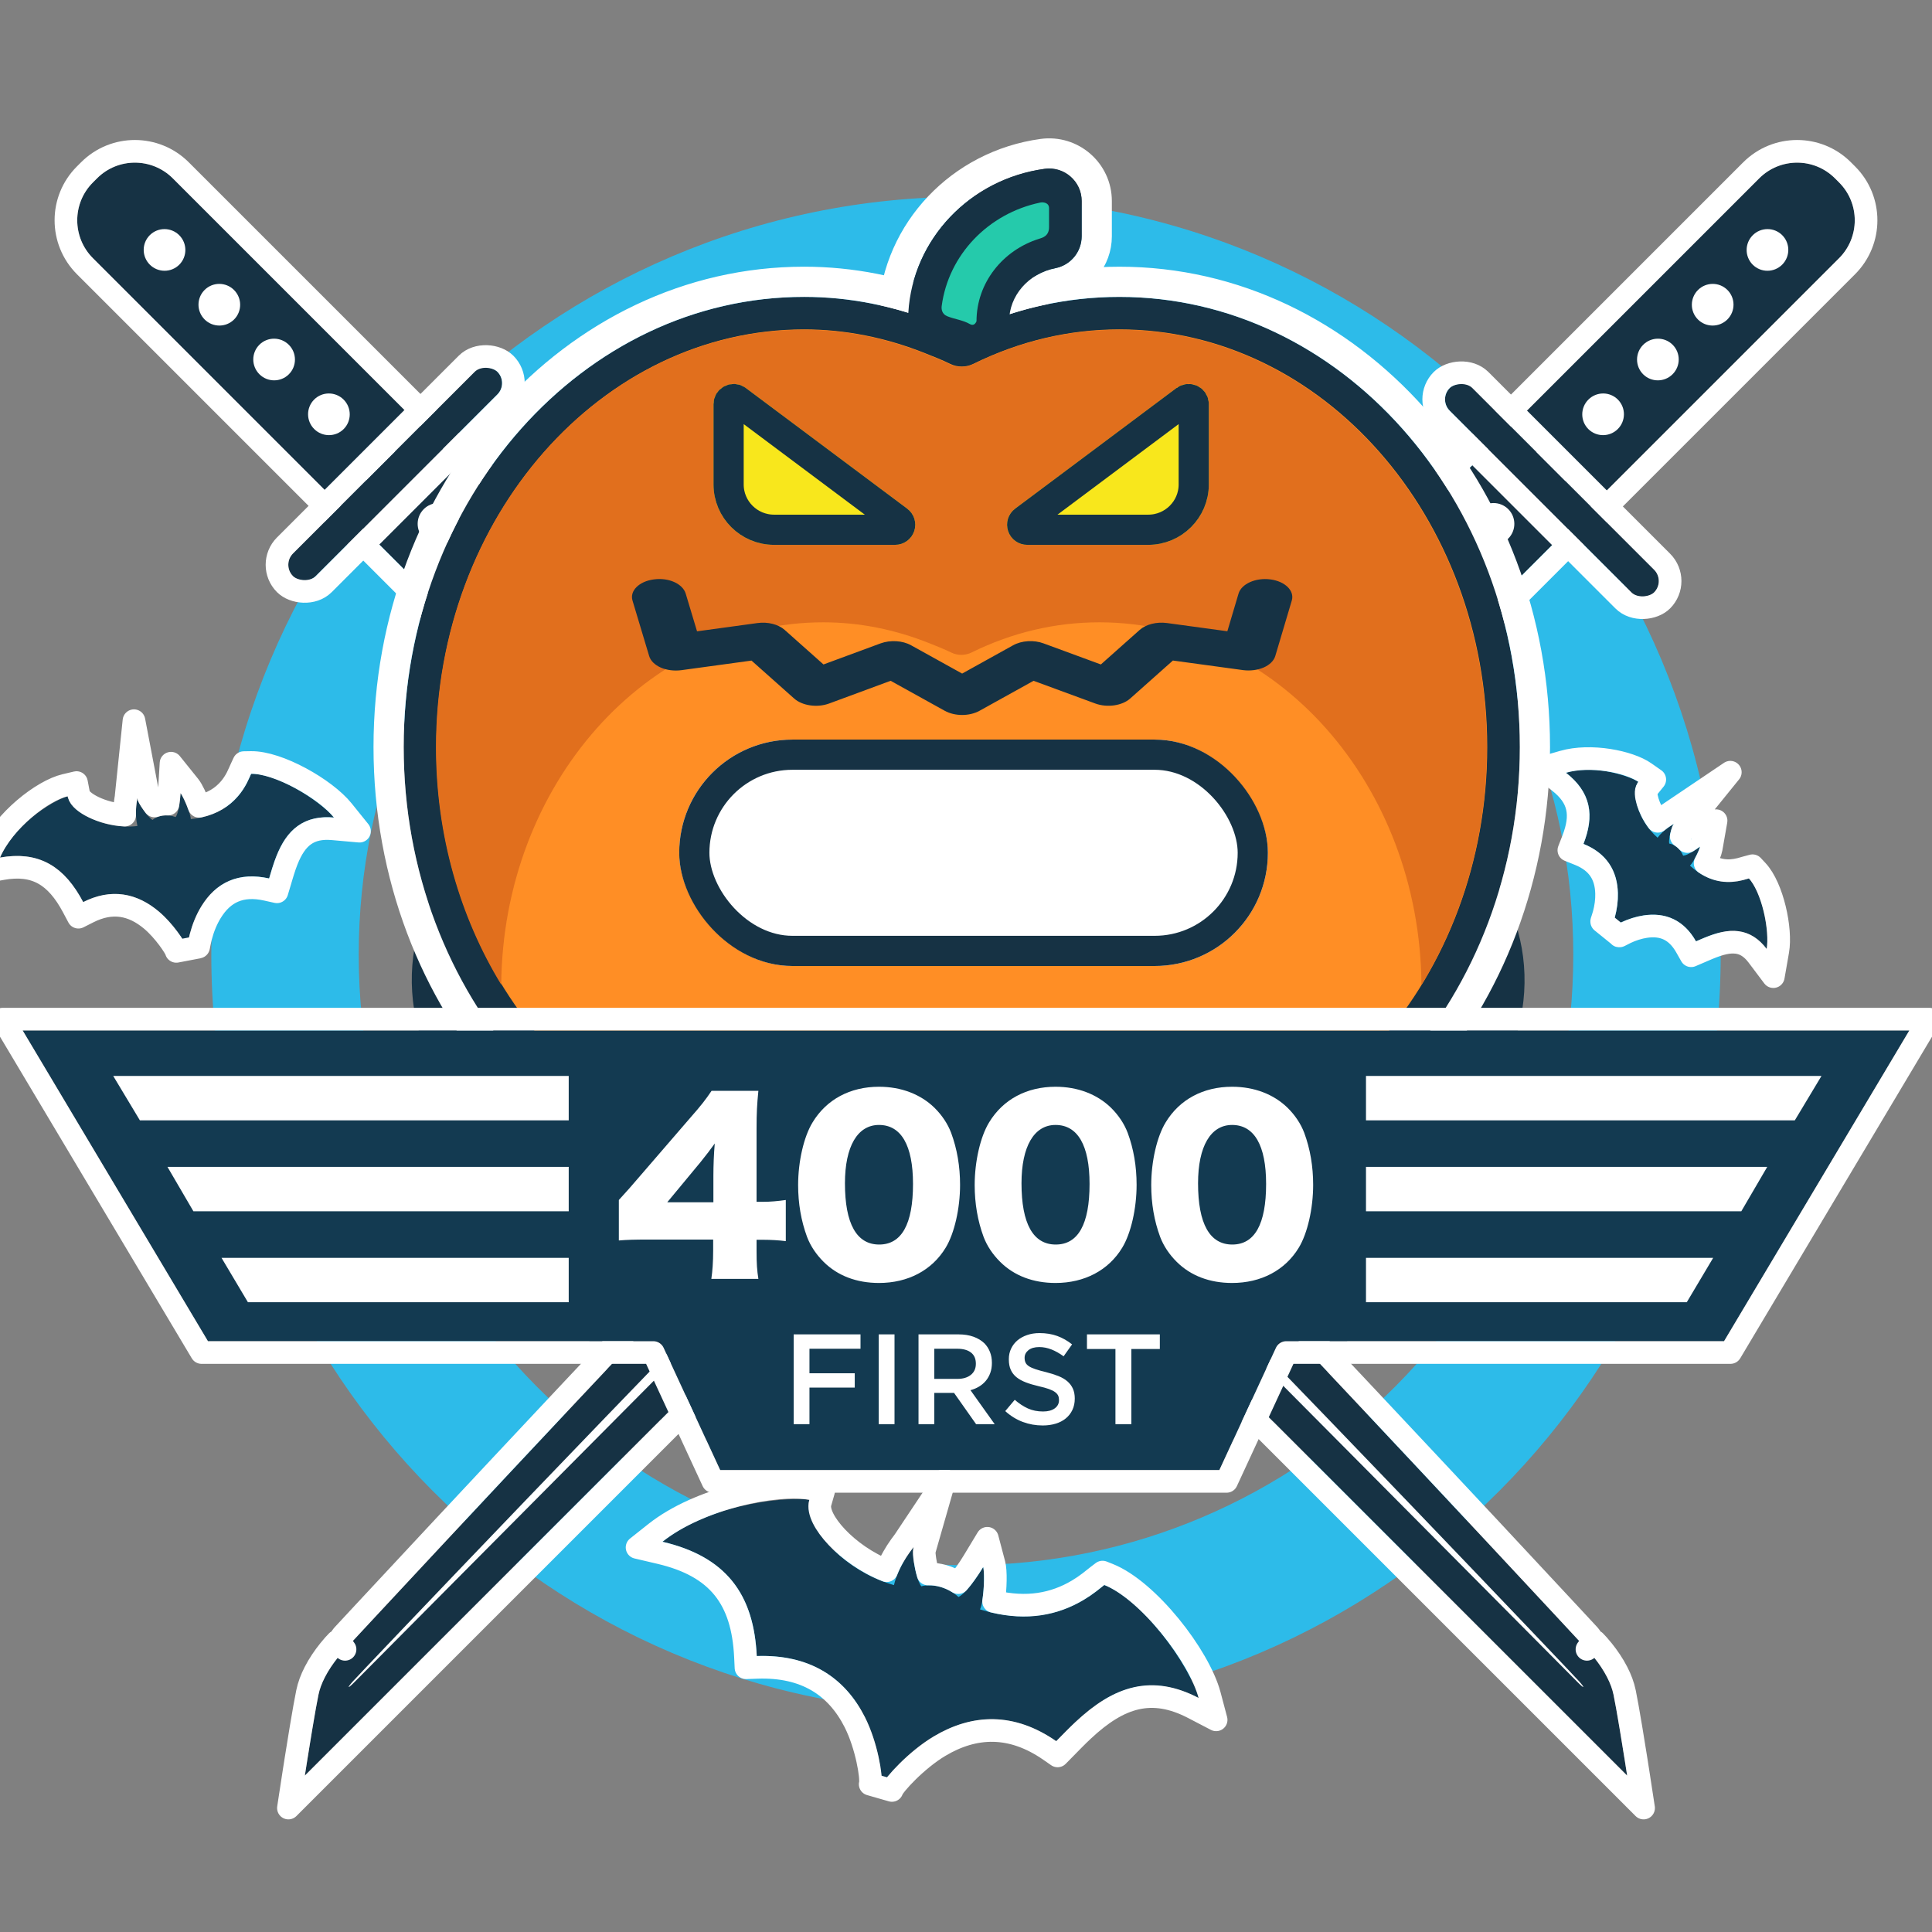 <svg xmlns="http://www.w3.org/2000/svg" width="128" height="128" viewBox="0 0 128 128" xmlns:xlink="http://www.w3.org/1999/xlink">
  <rect x="0" y="0" width="128" height="128" fill="#808080" stroke="none"/>
  <defs>
    <path id="a" d="M63.501,92.769 C64.055,92.505 64.87,91.23 65.14,90.784 C65.247,91.188 65.194,93.025 64.93,93.594 C69.76,95.096 72.469,92.504 73.163,91.975 C75.843,93.042 78.883,97.469 79.412,99.46 C74.837,97.079 71.844,100.429 69.978,102.324 C63.644,97.928 58.517,104.874 58.372,105.381 C58.533,104.818 58.085,96.406 50.137,96.684 C49.955,92.954 48.438,90.177 43.888,89.111 C47.288,86.415 52.524,86.135 53.62,86.333 C53.188,87.841 55.669,90.964 59.227,91.984 C59.557,90.63 60.391,89.663 60.527,89.46 C60.395,89.92 60.673,91.567 61.038,92.062 C61.777,91.873 62.756,92.101 63.501,92.769 Z M111.513,43.658 C111.807,43.643 112.423,43.212 112.631,43.057 C112.595,43.265 112.195,44.104 111.964,44.317 C113.752,45.948 115.459,45.274 115.87,45.164 C116.814,46.177 117.225,48.814 117.047,49.838 C115.549,47.849 113.563,48.818 112.364,49.333 C110.516,46.072 106.867,48.29 106.7,48.496 C106.885,48.267 108.416,44.29 104.909,42.877 C105.595,41.116 105.506,39.538 103.75,38.163 C105.778,37.575 108.109,38.461 108.543,38.765 C108.046,39.379 108.483,41.304 109.819,42.466 C110.239,41.904 110.8,41.618 110.9,41.55 C110.749,41.738 110.532,42.553 110.588,42.853 C110.948,42.909 111.326,43.205 111.513,43.658 Z M11.636,41.097 C11.861,40.804 11.943,39.844 11.963,39.513 C12.135,39.727 12.623,40.83 12.641,41.233 C15.676,40.929 16.41,38.719 16.637,38.233 C18.386,38.203 21.277,40.078 22.125,41.13 C18.98,40.849 18.306,43.579 17.83,45.167 C13.167,44.126 12.352,49.52 12.416,49.856 C12.345,49.482 9.733,44.599 5.513,46.732 C4.363,44.562 2.76,43.289 -2.33146835e-15,43.782 C1.078,41.34 3.831,39.877 4.479,39.723 C4.671,40.726 6.892,41.965 9.104,41.69 C8.901,40.804 9.079,40.023 9.095,39.869 C9.153,40.175 9.768,41.084 10.105,41.288 C10.451,40.993 11.045,40.885 11.636,41.097 Z"/>
    <path id="b" d="M5.12,3.553 C5.12,1.591 6.707,0 8.664,0 L9.059,0 C11.016,0 12.603,1.59 12.603,3.553 L12.603,47.784 L5.12,47.784 L5.12,3.553 Z"/>
    <path id="c" d="M0,0 L6.302,0 C6.302,0 6.165,16.61 5.504,42.956 C4.843,69.302 4.032,90.533 4.032,90.533 C4.032,90.533 4.032,92.57 3.151,93.904 C2.27,95.239 0,98.332 0,98.332 L0,0 Z"/>
    <rect id="d" width="17.723" height="1.975" y="47.389" rx=".987"/>
    <path id="e" d="M5.12,3.553 C5.12,1.591 6.707,0 8.664,0 L9.059,0 C11.016,0 12.603,1.59 12.603,3.553 L12.603,47.784 L5.12,47.784 L5.12,3.553 Z"/>
    <path id="f" d="M0,0 L6.302,0 C6.302,0 6.165,16.61 5.504,42.956 C4.843,69.302 4.032,90.533 4.032,90.533 C4.032,90.533 4.032,92.57 3.151,93.904 C2.27,95.239 0,98.332 0,98.332 L0,0 Z"/>
    <rect id="g" width="17.723" height="1.975" y="47.389" rx=".987"/>
    <rect id="h" width="19.149" height="2.126" x=".461" y=".654" rx="1.063"/>
    <rect id="i" width="19.149" height="2.126" x=".536" y=".361" rx="1.063"/>
    <path id="j" d="M44.92,4.6 C44.92,5.63 44.189,6.516 43.175,6.714 C41.394,7.061 40.114,8.543 40.114,10.234 L40.114,10.598 C40.114,12.152 38.513,13.195 37.085,12.571 C36.475,12.304 35.808,12.075 35.005,11.848 C34.029,11.572 33.376,10.656 33.437,9.647 C33.729,4.783 37.531,0.81 42.464,0.132 C43.763,-0.046 44.92,0.959 44.92,2.266 L44.92,4.6 Z"/>
    <path id="k" d="M36.976,11.031 C40.294,9.43 43.812,8.616 47.42,8.616 C62.118,8.616 73.95,22.051 73.95,38.44 C73.95,54.829 62.118,68.265 47.42,68.265 L26.533,68.265 C11.835,68.265 0.003,54.83 0.003,38.44 C0.003,22.051 11.835,8.615 26.533,8.615 C29.524,8.615 32.481,9.203 35.362,10.352 C36.235,10.7 36.592,10.848 36.976,11.031 Z"/>
    <path id="l" d="M41.314,25.044 C40.738,25.044 40.228,24.677 40.046,24.133 C39.863,23.589 40.051,22.989 40.512,22.645 L51.206,14.651 C51.611,14.346 52.155,14.302 52.606,14.524 C53.059,14.751 53.345,15.211 53.345,15.716 L53.345,21.046 C53.345,23.25 51.546,25.044 49.334,25.044 L41.314,25.044 Z M32.56,25.044 L24.539,25.044 C22.328,25.044 20.529,23.25 20.529,21.046 L20.529,15.716 C20.529,15.211 20.815,14.751 21.268,14.524 C21.718,14.302 22.262,14.346 22.667,14.651 L33.361,22.645 C33.822,22.989 34.01,23.589 33.827,24.133 C33.646,24.677 33.135,25.044 32.56,25.044 Z"/>
    <path id="m" d="M84.736,83.858 L114.223,83.858 L126.5,63.27 L1.5,63.27 L13.777,83.858 L43.764,83.858 L47.713,92.395 L80.787,92.395 L84.736,83.858 Z"/>
    <rect id="n" width="39" height="15" rx="7.5"/>
  </defs>
  <g fill="none" fill-rule="evenodd">
    <rect width="128" height="128"/>
    <g transform="translate(0 5)">
      <g fill-rule="nonzero" transform="translate(0 8.034)">
        <path fill="#2DBBE9" d="M64,90.664 C86.211,90.664 104.234,72.563 104.234,50.215 C104.234,27.866 86.211,9.766 64,9.766 C41.789,9.766 23.766,27.866 23.766,50.215 C23.766,72.563 41.789,90.664 64,90.664 Z M64,100.429 C36.386,100.429 14,77.947 14,50.215 C14,22.482 36.386,0 64,0 C91.614,0 114,22.482 114,50.215 C114,77.947 91.614,100.429 64,100.429 Z"/>
        <g stroke-linecap="round" stroke-linejoin="round">
          <use fill="#133A51" fill-rule="evenodd" xlink:href="#a"/>
          <path stroke="#FFFFFF" stroke-width="1.5" d="M63.484,91.82 C63.776,91.495 64.171,90.938 64.498,90.396 L65.413,88.881 L65.865,90.592 C65.987,91.052 65.964,92.199 65.828,93.064 C68.032,93.595 69.844,93.249 71.4,92.325 C71.679,92.159 71.933,91.985 72.189,91.789 C72.321,91.688 72.667,91.41 72.708,91.378 L73.046,91.121 L73.441,91.278 C76.061,92.321 79.444,96.66 80.137,99.267 L80.573,100.91 L79.066,100.125 C76.312,98.692 74.168,99.355 71.766,101.601 C71.559,101.794 71.352,101.997 71.112,102.239 C70.976,102.376 70.538,102.824 70.512,102.85 L70.069,103.3 L69.55,102.94 C67.023,101.186 64.578,101.259 62.239,102.658 C60.731,103.559 59.194,105.233 59.093,105.588 L57.651,105.174 C57.769,104.763 57.409,102.598 56.627,101.057 C55.418,98.674 53.355,97.322 50.163,97.433 L49.424,97.459 L49.388,96.72 C49.201,92.906 47.581,90.747 43.717,89.841 L42.207,89.487 L43.422,88.523 C46.33,86.217 51.432,85.175 53.754,85.595 L54.569,85.743 L54.341,86.54 C54.03,87.625 56.116,90.001 58.745,91.029 C58.863,90.726 59.005,90.432 59.166,90.145 C59.318,89.874 59.478,89.627 59.651,89.384 C59.733,89.27 59.9,89.048 59.903,89.044 L62.576,85.033 L61.248,89.666 C61.19,89.867 61.326,90.723 61.487,91.249 C62.158,91.231 62.866,91.431 63.484,91.82 Z M111.793,42.72 C111.92,42.64 112.064,42.544 112.185,42.454 L113.695,41.338 L113.37,43.187 C113.331,43.408 113.166,43.799 112.969,44.158 C113.754,44.682 114.511,44.746 115.303,44.545 C115.401,44.521 115.668,44.442 115.675,44.44 L116.11,44.323 L116.418,44.653 C117.433,45.742 118.038,48.522 117.785,49.967 L117.488,51.671 L116.448,50.289 C116.033,49.739 115.59,49.473 115.084,49.406 C114.553,49.336 113.971,49.472 113.17,49.804 C113.091,49.836 113.012,49.87 112.911,49.914 C112.784,49.969 112.784,49.969 112.66,50.022 L112.043,50.287 L111.712,49.703 C111.063,48.557 110.157,48.186 109.012,48.356 C108.572,48.422 108.124,48.567 107.715,48.76 C107.477,48.872 107.243,49.017 107.283,48.968 L106.117,48.024 C106.092,48.055 106.194,47.796 106.267,47.526 C106.386,47.082 106.452,46.608 106.439,46.151 C106.407,44.956 105.876,44.075 104.629,43.573 L103.941,43.296 L104.21,42.605 C104.857,40.944 104.631,39.806 103.287,38.753 L102.134,37.85 L103.541,37.442 C105.399,36.904 107.954,37.438 108.973,38.15 L109.633,38.612 L109.126,39.237 C108.927,39.483 109.198,40.541 109.83,41.379 C109.949,41.279 110.073,41.188 110.2,41.104 C110.314,41.028 110.504,40.913 110.481,40.929 L114.638,38.127 L111.483,42.022 C111.471,42.037 111.425,42.207 111.386,42.376 C111.533,42.47 111.671,42.586 111.793,42.72 Z M11.129,40.24 C11.165,40.012 11.199,39.724 11.214,39.468 L11.331,37.53 L12.547,39.043 C12.736,39.277 13.01,39.857 13.194,40.387 C14.074,40.191 14.723,39.784 15.208,39.216 C15.403,38.988 15.562,38.743 15.699,38.478 C15.783,38.316 16.002,37.818 15.957,37.916 L16.154,37.491 L16.624,37.483 C18.435,37.452 21.557,39.23 22.709,40.659 L23.817,42.034 L22.058,41.877 C20.472,41.735 19.619,42.435 19.012,43.961 C18.925,44.179 18.844,44.412 18.759,44.683 C18.726,44.79 18.692,44.9 18.651,45.038 C18.599,45.213 18.57,45.313 18.549,45.382 L18.349,46.051 L17.667,45.899 C15.948,45.515 14.789,46.093 13.989,47.389 C13.684,47.882 13.455,48.451 13.305,49.025 C13.212,49.381 13.16,49.75 13.153,49.716 L11.68,49.997 C11.638,49.777 10.859,48.619 10.037,47.928 C8.789,46.877 7.418,46.609 5.851,47.401 L5.195,47.733 L4.85,47.083 C3.718,44.947 2.336,44.127 0.132,44.521 L-1.255,44.769 L-0.686,43.48 C0.279,41.293 2.834,39.342 4.306,38.993 L5.069,38.813 L5.216,39.583 C5.322,40.137 6.778,40.893 8.258,40.97 C8.249,40.665 8.268,40.364 8.308,40.061 C8.322,39.961 8.35,39.786 8.349,39.792 L8.876,34.713 L9.832,39.729 C9.846,39.803 10.055,40.121 10.24,40.364 C10.517,40.267 10.82,40.225 11.129,40.24 Z"/>
        </g>
        <path fill="#163244" d="M62.572,57.869 L62.588,71.63 C62.588,71.63 62.9,77.089 55.559,81.346 C49.916,84.617 42.829,82.421 39.317,76.312 C37.392,72.962 36.922,68.768 38.042,65.229 C34.43,64.433 31.048,61.928 29.122,58.578 C25.61,52.469 27.26,45.207 32.903,41.935 C40.439,37.566 45.559,40.83 45.559,40.83 L56.9,47.686 C56.631,48.48 56.485,49.33 56.485,50.215 C56.485,51.084 56.626,51.92 56.886,52.701 C56.07,52.235 55.037,52.204 54.165,52.709 C52.857,53.468 52.409,55.147 53.164,56.461 C53.919,57.774 55.591,58.224 56.899,57.466 C57.741,56.978 58.227,56.108 58.265,55.2 C59.348,56.52 60.853,57.479 62.572,57.869 Z M71.651,47.558 L82.728,40.86 C82.728,40.86 87.849,37.597 95.385,41.966 C101.027,45.238 102.677,52.5 99.165,58.609 C97.239,61.958 93.858,64.464 90.245,65.26 C91.365,68.799 90.896,72.993 88.97,76.343 C85.458,82.452 78.371,84.648 72.729,81.376 C65.387,77.12 65.699,71.661 65.699,71.661 L65.715,57.932 C67.417,57.619 68.926,56.751 70.051,55.523 C70.17,56.322 70.637,57.061 71.388,57.497 C72.696,58.255 74.368,57.805 75.123,56.491 C75.878,55.178 75.43,53.498 74.122,52.74 C73.372,52.305 72.503,52.268 71.755,52.563 C71.986,51.821 72.11,51.033 72.11,50.215 C72.11,49.282 71.948,48.387 71.651,47.558 Z M58.332,45.149 L47.016,38.862 C47.016,38.862 41.642,36.04 41.642,27.301 C41.642,20.758 47.079,15.692 54.103,15.692 C57.954,15.692 61.806,17.381 64.298,20.125 C66.79,17.381 70.642,15.692 74.493,15.692 C81.517,15.692 86.954,20.758 86.954,27.301 C86.954,35.814 82.091,38.273 82.091,38.273 L70.243,45.124 C69.162,43.852 67.684,42.931 66.001,42.556 C66.63,42.052 67.032,41.277 67.032,40.407 C67.032,38.89 65.808,37.661 64.298,37.661 C62.788,37.661 61.564,38.89 61.564,40.407 C61.564,41.277 61.966,42.052 62.595,42.556 C60.901,42.934 59.415,43.864 58.332,45.149 Z M64.298,54.53 C61.925,54.53 60.001,52.598 60.001,50.215 C60.001,47.831 61.925,45.899 64.298,45.899 C66.671,45.899 68.595,47.831 68.595,50.215 C68.595,52.598 66.671,54.53 64.298,54.53 Z"/>
      </g>
      <g transform="rotate(-45 15.968 6.576)">
        <use fill="#163244" xlink:href="#b"/>
        <path stroke="#FFFFFF" stroke-width="1.5" d="M4.37,3.553 C4.37,1.177 6.292,-0.75 8.664,-0.75 L9.059,-0.75 C11.431,-0.75 13.353,1.176 13.353,3.553 L13.353,48.534 L4.37,48.534 L4.37,3.553 Z"/>
        <path fill="#FFFFFF" d="M8.862,7.898 C8.1,7.898 7.483,7.279 7.483,6.516 C7.483,5.753 8.1,5.134 8.862,5.134 C9.623,5.134 10.24,5.753 10.24,6.516 C10.24,7.279 9.623,7.898 8.862,7.898 Z M8.862,13.032 C8.1,13.032 7.483,12.413 7.483,11.65 C7.483,10.886 8.1,10.268 8.862,10.268 C9.623,10.268 10.24,10.886 10.24,11.65 C10.24,12.413 9.623,13.032 8.862,13.032 Z M8.862,18.166 C8.1,18.166 7.483,17.547 7.483,16.784 C7.483,16.02 8.1,15.401 8.862,15.401 C9.623,15.401 10.24,16.02 10.24,16.784 C10.24,17.547 9.623,18.166 8.862,18.166 Z M8.862,23.3 C8.1,23.3 7.483,22.681 7.483,21.917 C7.483,21.154 8.1,20.535 8.862,20.535 C9.623,20.535 10.24,21.154 10.24,21.917 C10.24,22.681 9.623,23.3 8.862,23.3 Z M8.862,28.433 C8.1,28.433 7.483,27.815 7.483,27.051 C7.483,26.288 8.1,25.669 8.862,25.669 C9.623,25.669 10.24,26.288 10.24,27.051 C10.24,27.815 9.623,28.433 8.862,28.433 Z M8.862,33.567 C8.1,33.567 7.483,32.948 7.483,32.185 C7.483,31.422 8.1,30.803 8.862,30.803 C9.623,30.803 10.24,31.422 10.24,32.185 C10.24,32.948 9.623,33.567 8.862,33.567 Z M8.862,38.701 C8.1,38.701 7.483,38.082 7.483,37.319 C7.483,36.555 8.1,35.937 8.862,35.937 C9.623,35.937 10.24,36.555 10.24,37.319 C10.24,38.082 9.623,38.701 8.862,38.701 Z M8.862,43.835 C8.1,43.835 7.483,43.216 7.483,42.453 C7.483,41.689 8.1,41.07 8.862,41.07 C9.623,41.07 10.24,41.689 10.24,42.453 C10.24,43.216 9.623,43.835 8.862,43.835 Z"/>
        <g transform="translate(5.908 48.179)">
          <g stroke-linecap="round" stroke-linejoin="round">
            <use fill="#163244" xlink:href="#c"/>
            <path stroke="#FFFFFF" stroke-width="1.5" d="M-0.75,-0.75 L7.058,-0.75 L7.052,0.006 C7.05,0.136 7.048,0.393 7.044,0.773 C7.038,1.405 7.03,2.154 7.02,3.016 C6.991,5.478 6.952,8.351 6.9,11.61 C6.754,20.919 6.543,31.446 6.254,42.975 C6.154,46.95 6.048,50.947 5.935,54.948 C5.683,63.927 5.412,72.528 5.142,80.45 C5.047,83.223 4.959,85.713 4.88,87.882 C4.853,88.642 4.828,89.307 4.807,89.873 C4.794,90.212 4.786,90.444 4.032,90.533 L4.782,90.533 C4.782,90.699 4.769,90.972 4.732,91.317 C4.67,91.892 4.559,92.469 4.383,93.015 C4.228,93.498 4.029,93.936 3.777,94.318 C3.48,94.767 3.018,95.43 2.43,96.253 C2.394,96.304 2.394,96.304 2.357,96.355 C1.974,96.892 1.563,97.461 1.153,98.025 C0.906,98.364 0.714,98.626 0.605,98.776 L-0.75,100.622 L-0.75,-0.75 Z"/>
          </g>
          <path fill="#FFFFFF" d="M2.363,0 L3.491,0 C3.491,0 3.345,15.817 3.097,40.576 C2.85,65.335 2.2,91.112 2.165,91.686 C2.13,92.26 2.055,92.292 2.055,91.67 C2.055,90.469 2.363,0 2.363,0 Z"/>
        </g>
        <g>
          <use fill="#163244" xlink:href="#d"/>
          <rect width="19.223" height="3.475" x="-.75" y="46.639" stroke="#FFFFFF" stroke-width="1.5" rx="1.737"/>
        </g>
      </g>
      <g transform="scale(-1 1) rotate(-45 -48.032 161.086)">
        <use fill="#163244" xlink:href="#e"/>
        <path stroke="#FFFFFF" stroke-width="1.5" d="M4.37,3.553 C4.37,1.177 6.292,-0.75 8.664,-0.75 L9.059,-0.75 C11.431,-0.75 13.353,1.176 13.353,3.553 L13.353,48.534 L4.37,48.534 L4.37,3.553 Z"/>
        <path fill="#FFFFFF" d="M8.862,7.898 C8.1,7.898 7.483,7.279 7.483,6.516 C7.483,5.753 8.1,5.134 8.862,5.134 C9.623,5.134 10.24,5.753 10.24,6.516 C10.24,7.279 9.623,7.898 8.862,7.898 Z M8.862,13.032 C8.1,13.032 7.483,12.413 7.483,11.65 C7.483,10.886 8.1,10.268 8.862,10.268 C9.623,10.268 10.24,10.886 10.24,11.65 C10.24,12.413 9.623,13.032 8.862,13.032 Z M8.862,18.166 C8.1,18.166 7.483,17.547 7.483,16.784 C7.483,16.02 8.1,15.401 8.862,15.401 C9.623,15.401 10.24,16.02 10.24,16.784 C10.24,17.547 9.623,18.166 8.862,18.166 Z M8.862,23.3 C8.1,23.3 7.483,22.681 7.483,21.917 C7.483,21.154 8.1,20.535 8.862,20.535 C9.623,20.535 10.24,21.154 10.24,21.917 C10.24,22.681 9.623,23.3 8.862,23.3 Z M8.862,28.433 C8.1,28.433 7.483,27.815 7.483,27.051 C7.483,26.288 8.1,25.669 8.862,25.669 C9.623,25.669 10.24,26.288 10.24,27.051 C10.24,27.815 9.623,28.433 8.862,28.433 Z M8.862,33.567 C8.1,33.567 7.483,32.948 7.483,32.185 C7.483,31.422 8.1,30.803 8.862,30.803 C9.623,30.803 10.24,31.422 10.24,32.185 C10.24,32.948 9.623,33.567 8.862,33.567 Z M8.862,38.701 C8.1,38.701 7.483,38.082 7.483,37.319 C7.483,36.555 8.1,35.937 8.862,35.937 C9.623,35.937 10.24,36.555 10.24,37.319 C10.24,38.082 9.623,38.701 8.862,38.701 Z M8.862,43.835 C8.1,43.835 7.483,43.216 7.483,42.453 C7.483,41.689 8.1,41.07 8.862,41.07 C9.623,41.07 10.24,41.689 10.24,42.453 C10.24,43.216 9.623,43.835 8.862,43.835 Z"/>
        <g transform="translate(5.908 48.179)">
          <g stroke-linecap="round" stroke-linejoin="round">
            <use fill="#163244" xlink:href="#f"/>
            <path stroke="#FFFFFF" stroke-width="1.5" d="M-0.75,-0.75 L7.058,-0.75 L7.052,0.006 C7.05,0.136 7.048,0.393 7.044,0.773 C7.038,1.405 7.03,2.154 7.02,3.016 C6.991,5.478 6.952,8.351 6.9,11.61 C6.754,20.919 6.543,31.446 6.254,42.975 C6.154,46.95 6.048,50.947 5.935,54.948 C5.683,63.927 5.412,72.528 5.142,80.45 C5.047,83.223 4.959,85.713 4.88,87.882 C4.853,88.642 4.828,89.307 4.807,89.873 C4.794,90.212 4.786,90.444 4.032,90.533 L4.782,90.533 C4.782,90.699 4.769,90.972 4.732,91.317 C4.67,91.892 4.559,92.469 4.383,93.015 C4.228,93.498 4.029,93.936 3.777,94.318 C3.48,94.767 3.018,95.43 2.43,96.253 C2.394,96.304 2.394,96.304 2.357,96.355 C1.974,96.892 1.563,97.461 1.153,98.025 C0.906,98.364 0.714,98.626 0.605,98.776 L-0.75,100.622 L-0.75,-0.75 Z"/>
          </g>
          <path fill="#FFFFFF" d="M2.363,0 L3.491,0 C3.491,0 3.345,15.817 3.097,40.576 C2.85,65.335 2.2,91.112 2.165,91.686 C2.13,92.26 2.055,92.292 2.055,91.67 C2.055,90.469 2.363,0 2.363,0 Z"/>
        </g>
        <g>
          <use fill="#163244" xlink:href="#g"/>
          <rect width="19.223" height="3.475" x="-.75" y="46.639" stroke="#FFFFFF" stroke-width="1.5" rx="1.737"/>
        </g>
      </g>
      <g transform="translate(18 6)">
        <g transform="matrix(-1 0 0 1 94 11.615)">
          <g transform="rotate(-45 19.442 6.82)">
            <use fill="#163244" xlink:href="#h"/>
            <rect width="20.649" height="3.626" x="-.289" y="-.096" stroke="#FFFFFF" stroke-width="1.5" rx="1.813"/>
          </g>
          <g transform="scale(-1 1) rotate(-45 -28.967 120.9)">
            <use fill="#163244" xlink:href="#i"/>
            <rect width="20.649" height="3.626" x="-.214" y="-.389" stroke="#FFFFFF" stroke-width="1.5" rx="1.813"/>
          </g>
        </g>
        <g fill-rule="nonzero" transform="translate(8.743 .054)">
          <use fill="#163244" fill-rule="evenodd" xlink:href="#j"/>
          <path stroke="#FFFFFF" stroke-width="2" d="M45.92,4.6 C45.92,6.109 44.849,7.406 43.366,7.695 C42.048,7.952 41.114,9.029 41.114,10.234 L41.114,10.598 C41.114,12.875 38.772,14.4 36.684,13.487 C36.13,13.245 35.509,13.029 34.733,12.81 C33.305,12.407 32.35,11.066 32.439,9.587 C32.759,4.254 36.914,-0.114 42.328,-0.858 C44.227,-1.119 45.92,0.352 45.92,2.266 L45.92,4.6 Z"/>
          <use fill="#163244" fill-rule="evenodd" xlink:href="#k"/>
          <path stroke="#FFFFFF" stroke-width="2" d="M36.969,9.929 C40.298,8.396 43.817,7.616 47.42,7.616 C62.658,7.616 74.95,21.477 74.95,38.44 C74.95,55.403 62.658,69.265 47.42,69.265 L26.533,69.265 C11.295,69.265 -0.997,55.403 -0.997,38.44 C-0.997,21.477 11.295,7.615 26.533,7.615 C29.64,7.615 32.723,8.223 35.732,9.423 C36.328,9.66 36.685,9.806 36.969,9.929 Z"/>
          <path fill="#163244" d="M44.92,4.6 C44.92,5.63 44.189,6.516 43.175,6.714 C41.394,7.061 40.114,8.543 40.114,10.234 L40.114,10.598 C40.114,12.152 38.513,13.195 37.085,12.571 C36.475,12.304 35.808,12.075 35.005,11.848 C34.029,11.572 33.376,10.656 33.437,9.647 C33.729,4.783 37.531,0.81 42.464,0.132 C43.763,-0.046 44.92,0.959 44.92,2.266 L44.92,4.6 Z"/>
          <path fill="#FF8E25" d="M47.42,66.111 L26.533,66.111 C13.095,66.111 2.164,53.698 2.164,38.44 C2.164,23.183 13.095,10.769 26.533,10.769 C29.284,10.769 31.969,11.319 34.551,12.348 C34.556,12.35 34.561,12.352 34.566,12.355 C35.115,12.574 35.665,12.786 36.203,13.051 C36.689,13.291 37.264,13.291 37.75,13.051 C40.825,11.538 44.078,10.769 47.42,10.769 C60.857,10.769 71.789,23.183 71.789,38.44 C71.789,53.698 60.857,66.111 47.42,66.111 Z"/>
          <path fill="#E16F1D" d="M6.465,54.181 C3.74,49.714 2.142,44.296 2.142,38.463 C2.142,23.205 13.074,10.792 26.511,10.792 C29.262,10.792 31.948,11.342 34.529,12.37 C34.534,12.373 34.539,12.375 34.544,12.377 C35.093,12.596 35.643,12.809 36.181,13.074 C36.668,13.313 37.242,13.313 37.728,13.074 C40.804,11.561 44.057,10.792 47.399,10.792 C60.836,10.792 71.767,23.205 71.767,38.463 C71.767,44.305 70.165,49.73 67.432,54.201 C67.334,40.935 57.8,30.176 46.094,30.176 C43.168,30.176 40.319,30.85 37.626,32.175 C37.2,32.385 36.697,32.385 36.271,32.175 C35.8,31.943 35.318,31.757 34.838,31.565 C34.833,31.563 34.829,31.561 34.824,31.559 C32.564,30.658 30.213,30.176 27.803,30.176 C16.103,30.176 6.573,40.924 6.465,54.181 Z"/>
          <path fill="#25CAAB" d="M42.759,3.998 C42.759,3.465 42.759,3.046 42.759,2.739 C42.759,2.366 42.369,2.326 42.178,2.366 C38.734,3.082 36.093,5.831 35.646,9.226 C35.623,9.407 35.646,9.749 36.013,9.897 C36.502,10.095 37.039,10.147 37.505,10.412 C37.701,10.523 37.85,10.464 37.953,10.234 C37.953,7.685 39.696,5.518 42.1,4.767 C42.315,4.7 42.759,4.592 42.759,3.998 Z"/>
          <g>
            <use fill="#F8E71C" fill-rule="evenodd" xlink:href="#l"/>
            <path stroke="#163244" stroke-width="2" d="M41.314,24.044 L49.334,24.044 C50.994,24.044 52.345,22.697 52.345,21.046 L52.345,15.716 C52.345,15.591 52.274,15.476 52.163,15.421 C52.046,15.363 51.906,15.375 51.805,15.451 L41.11,23.447 C40.995,23.532 40.949,23.68 40.995,23.816 C41.04,23.952 41.168,24.044 41.314,24.044 Z M32.56,24.044 C32.705,24.044 32.833,23.952 32.879,23.814 C32.924,23.68 32.878,23.532 32.762,23.446 L22.066,15.45 C21.967,15.375 21.827,15.363 21.715,15.419 C21.6,15.476 21.529,15.591 21.529,15.716 L21.529,21.046 C21.529,22.697 22.879,24.044 24.539,24.044 L32.56,24.044 Z"/>
          </g>
          <path fill="#163244" d="M57.425,27.333 C56.453,27.205 55.507,27.626 55.314,28.271 L54.572,30.769 L50.57,30.223 C49.887,30.132 49.182,30.308 48.766,30.678 L46.192,32.968 L42.398,31.573 C41.753,31.331 40.942,31.383 40.373,31.701 L37.001,33.572 L33.621,31.699 C33.053,31.382 32.246,31.335 31.593,31.573 L27.815,32.968 L25.244,30.68 C24.828,30.309 24.125,30.13 23.44,30.225 L19.438,30.773 L18.685,28.269 C18.49,27.625 17.558,27.194 16.572,27.334 C15.598,27.462 14.967,28.089 15.162,28.734 L16.267,32.414 C16.36,32.725 16.637,32.999 17.035,33.175 C17.434,33.349 17.923,33.407 18.392,33.348 L23.046,32.711 L25.874,35.227 C26.413,35.703 27.399,35.847 28.19,35.555 L32.263,34.05 L35.848,36.037 C36.181,36.222 36.592,36.315 37.001,36.315 C37.411,36.315 37.82,36.222 38.154,36.037 L41.733,34.051 L45.822,35.555 C46.609,35.844 47.599,35.703 48.134,35.226 L50.965,32.708 L55.622,33.344 C56.088,33.403 56.578,33.342 56.98,33.169 C57.378,32.994 57.656,32.719 57.748,32.408 L58.842,28.732 C59.033,28.086 58.399,27.461 57.425,27.333 Z"/>
        </g>
      </g>
      <g stroke-linecap="round" stroke-linejoin="round">
        <use fill="#133A51" xlink:href="#m"/>
        <path stroke="#FFFFFF" stroke-width="1.5" d="M85.215,84.608 L81.266,93.145 L47.234,93.145 L43.285,84.608 L13.351,84.608 L0.18,62.52 L127.82,62.52 L114.649,84.608 L85.215,84.608 Z"/>
      </g>
      <path fill="#FFFFFF" d="M37.679,66.283 L7.5,66.283 L9.268,69.226 L37.679,69.226 L37.679,66.283 Z M37.679,72.309 L11.095,72.309 L12.814,75.252 L37.679,75.252 L37.679,72.309 Z M37.679,78.335 L14.676,78.335 L16.426,81.277 L37.679,81.277 L37.679,78.335 Z"/>
      <path fill="#FFFFFF" d="M120.679,66.283 L90.5,66.283 L92.268,69.226 L120.679,69.226 L120.679,66.283 Z M120.679,72.309 L94.095,72.309 L95.814,75.252 L120.679,75.252 L120.679,72.309 Z M120.679,78.335 L97.676,78.335 L99.426,81.277 L120.679,81.277 L120.679,78.335 Z" transform="matrix(-1 0 0 1 211.179 0)"/>
      <g fill="#FFFFFF" transform="translate(52.5 82.356)">
        <path d="M0.083,1.05 L4.511,1.05 L4.511,2.002 L1.129,2.002 L1.129,3.626 L4.129,3.626 L4.129,4.577 L1.129,4.577 L1.129,7 L0.083,7 L0.083,1.05 Z M5.718,1.05 L6.764,1.05 L6.764,7 L5.718,7 L5.718,1.05 Z M10.929,3.999 C11.303,3.999 11.6,3.91 11.822,3.732 C12.043,3.553 12.153,3.311 12.153,3.005 L12.153,2.988 C12.153,2.665 12.045,2.42 11.83,2.253 C11.615,2.086 11.312,2.002 10.921,2.002 L9.399,2.002 L9.399,3.999 L10.929,3.999 Z M8.354,1.05 L11.005,1.05 C11.38,1.05 11.711,1.102 12,1.207 C12.289,1.312 12.53,1.458 12.723,1.645 C12.881,1.809 13.003,1.999 13.088,2.215 C13.173,2.43 13.216,2.668 13.216,2.929 L13.216,2.946 C13.216,3.189 13.18,3.409 13.109,3.604 C13.038,3.8 12.941,3.973 12.816,4.123 C12.691,4.273 12.543,4.4 12.37,4.505 C12.197,4.61 12.006,4.691 11.796,4.747 L13.402,7 L12.17,7 L10.708,4.926 L9.399,4.926 L9.399,7 L8.354,7 L8.354,1.05 Z M16.581,7.085 C16.122,7.085 15.683,7.007 15.264,6.851 C14.845,6.695 14.457,6.456 14.1,6.133 L14.729,5.385 C15.018,5.634 15.309,5.826 15.604,5.959 C15.899,6.092 16.233,6.159 16.607,6.159 C16.93,6.159 17.186,6.091 17.376,5.955 C17.566,5.818 17.661,5.637 17.661,5.41 L17.661,5.394 C17.661,5.286 17.643,5.191 17.606,5.109 C17.569,5.027 17.501,4.949 17.402,4.875 C17.303,4.801 17.167,4.733 16.994,4.671 C16.821,4.609 16.596,4.546 16.318,4.484 C16.001,4.41 15.719,4.327 15.472,4.233 C15.226,4.14 15.019,4.026 14.852,3.893 C14.685,3.76 14.557,3.597 14.469,3.405 C14.381,3.212 14.338,2.98 14.338,2.708 L14.338,2.691 C14.338,2.435 14.388,2.202 14.491,1.989 C14.593,1.777 14.733,1.595 14.911,1.445 C15.09,1.295 15.304,1.178 15.553,1.093 C15.802,1.007 16.074,0.965 16.369,0.965 C16.805,0.965 17.198,1.029 17.546,1.156 C17.895,1.284 18.222,1.469 18.528,1.713 L17.967,2.503 C17.695,2.305 17.426,2.154 17.16,2.049 C16.893,1.944 16.624,1.891 16.352,1.891 C16.046,1.891 15.808,1.959 15.638,2.095 C15.468,2.232 15.383,2.399 15.383,2.597 L15.383,2.614 C15.383,2.727 15.403,2.828 15.443,2.916 C15.482,3.004 15.554,3.083 15.659,3.154 C15.764,3.225 15.909,3.291 16.093,3.353 C16.277,3.416 16.511,3.481 16.794,3.549 C17.106,3.628 17.382,3.716 17.623,3.812 C17.864,3.909 18.063,4.026 18.222,4.165 C18.381,4.304 18.501,4.466 18.583,4.65 C18.665,4.834 18.706,5.048 18.706,5.292 L18.706,5.309 C18.706,5.586 18.654,5.835 18.549,6.056 C18.444,6.278 18.299,6.464 18.111,6.617 C17.924,6.771 17.701,6.887 17.44,6.966 C17.179,7.045 16.893,7.085 16.581,7.085 Z M21.401,2.019 L19.514,2.019 L19.514,1.05 L24.342,1.05 L24.342,2.019 L22.455,2.019 L22.455,7 L21.401,7 L21.401,2.019 Z"/>
      </g>
      <g transform="translate(45 44)">
        <use fill="#FFFFFF" xlink:href="#n"/>
        <rect width="37" height="13" x="1" y="1" stroke="#163244" stroke-width="2" rx="6.5"/>
      </g>
      <path fill="#FFFFFF" d="M41,77.184 L41,74.503 C41.681,73.755 41.681,73.755 42.453,72.856 L45.736,69.052 C46.462,68.228 46.75,67.854 47.143,67.27 L50.245,67.27 C50.155,68.153 50.124,68.752 50.124,69.756 L50.124,74.623 L50.563,74.623 C51.032,74.623 51.532,74.578 52.061,74.503 L52.061,77.229 C51.607,77.169 51.047,77.139 50.578,77.139 L50.124,77.139 L50.124,77.888 C50.124,78.727 50.155,79.161 50.245,79.73 L47.128,79.73 C47.204,79.221 47.249,78.592 47.249,77.858 L47.249,77.124 L42.967,77.124 C41.984,77.124 41.56,77.139 41,77.184 Z M47.264,74.653 L47.264,72.916 C47.264,72.242 47.295,71.418 47.355,70.759 C47.053,71.179 46.826,71.478 46.417,71.987 L44.208,74.653 L47.264,74.653 Z M58.235,80 C56.752,80 55.496,79.521 54.573,78.607 C54.074,78.113 53.695,77.544 53.468,76.945 C53.075,75.881 52.878,74.728 52.878,73.515 C52.878,71.942 53.257,70.31 53.832,69.366 C54.755,67.839 56.328,67 58.235,67 C59.703,67 60.989,67.494 61.912,68.393 C62.411,68.887 62.789,69.456 63.016,70.055 C63.41,71.119 63.607,72.272 63.607,73.5 C63.607,75.073 63.228,76.72 62.653,77.664 C61.745,79.161 60.157,80 58.235,80 Z M58.235,69.531 C56.812,69.531 55.98,70.954 55.98,73.395 C55.98,76.076 56.752,77.454 58.25,77.454 C59.733,77.454 60.489,76.106 60.489,73.44 C60.489,70.879 59.703,69.531 58.235,69.531 Z M69.932,80 C68.449,80 67.193,79.521 66.27,78.607 C65.77,78.113 65.392,77.544 65.165,76.945 C64.772,75.881 64.575,74.728 64.575,73.515 C64.575,71.942 64.953,70.31 65.528,69.366 C66.451,67.839 68.025,67 69.932,67 C71.399,67 72.686,67.494 73.609,68.393 C74.108,68.887 74.486,69.456 74.713,70.055 C75.107,71.119 75.303,72.272 75.303,73.5 C75.303,75.073 74.925,76.72 74.35,77.664 C73.442,79.161 71.853,80 69.932,80 Z M69.932,69.531 C68.509,69.531 67.677,70.954 67.677,73.395 C67.677,76.076 68.449,77.454 69.947,77.454 C71.43,77.454 72.186,76.106 72.186,73.44 C72.186,70.879 71.399,69.531 69.932,69.531 Z M81.628,80 C80.145,80 78.889,79.521 77.966,78.607 C77.467,78.113 77.089,77.544 76.862,76.945 C76.468,75.881 76.272,74.728 76.272,73.515 C76.272,71.942 76.65,70.31 77.225,69.366 C78.148,67.839 79.722,67 81.628,67 C83.096,67 84.382,67.494 85.305,68.393 C85.805,68.887 86.183,69.456 86.41,70.055 C86.803,71.119 87,72.272 87,73.5 C87,75.073 86.622,76.72 86.047,77.664 C85.139,79.161 83.55,80 81.628,80 Z M81.628,69.531 C80.206,69.531 79.374,70.954 79.374,73.395 C79.374,76.076 80.145,77.454 81.643,77.454 C83.126,77.454 83.883,76.106 83.883,73.44 C83.883,70.879 83.096,69.531 81.628,69.531 Z"/>
    </g>
  </g>
</svg>
